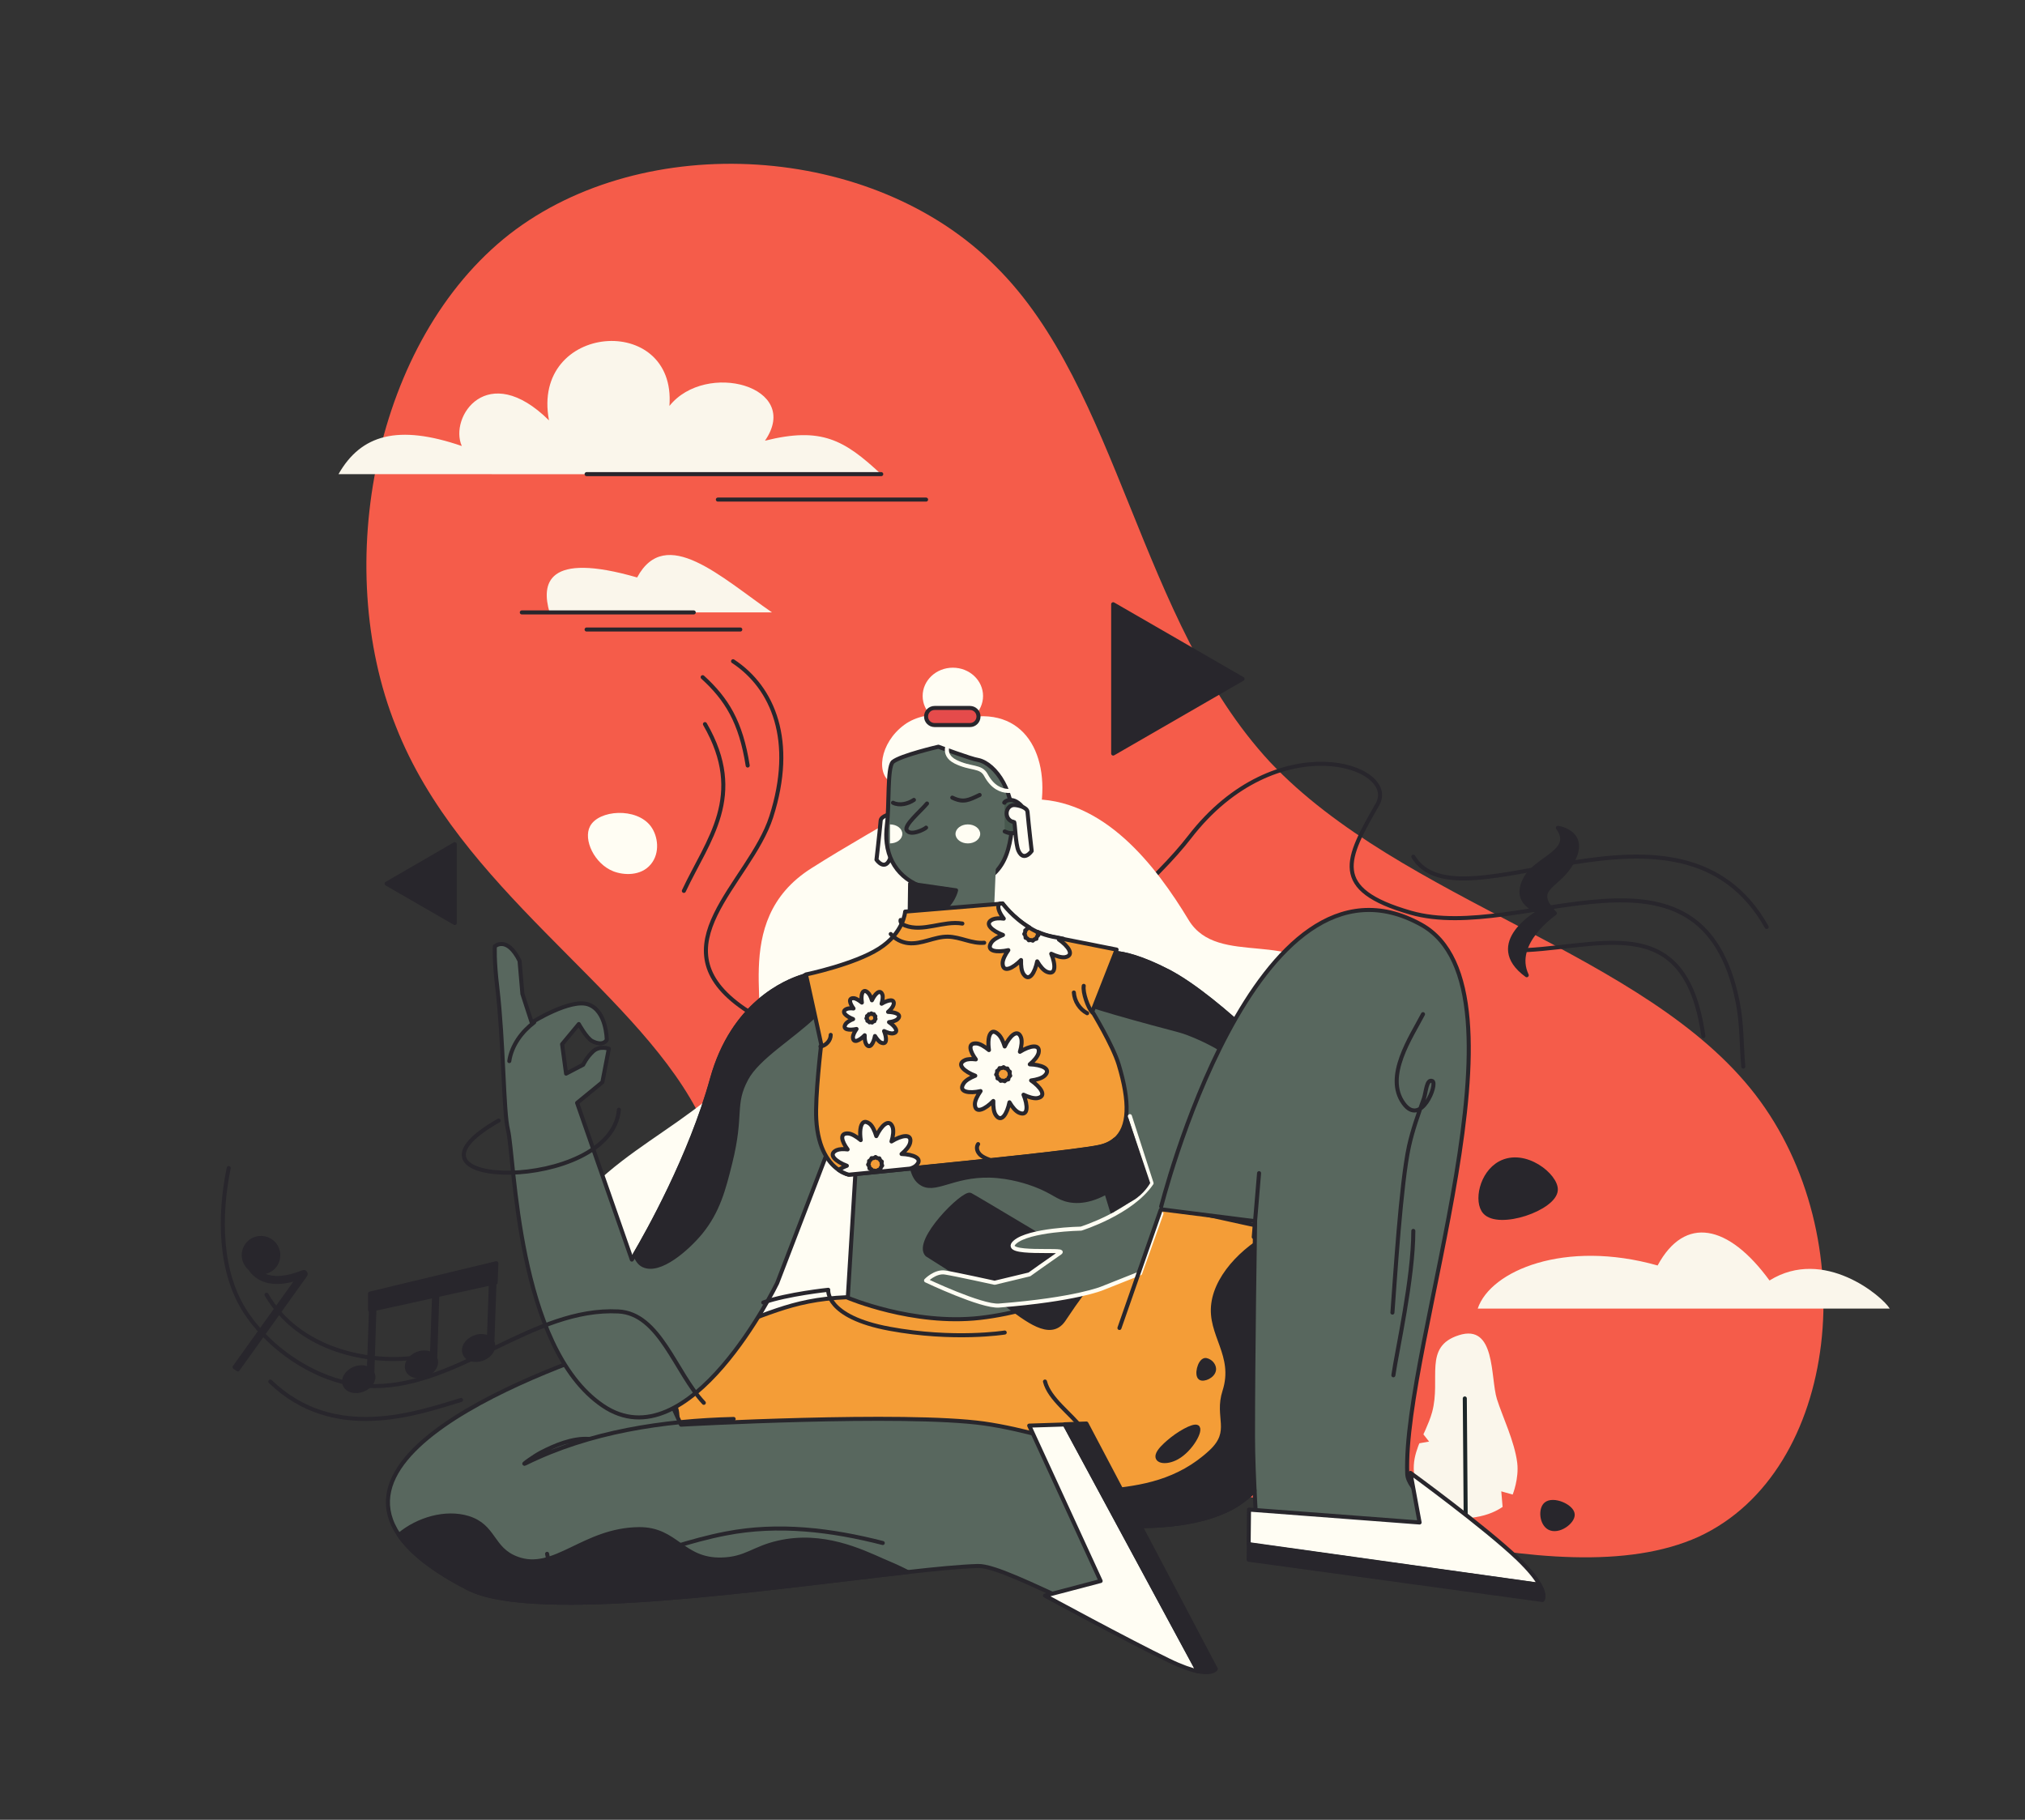 <?xml version="1.0" encoding="utf-8"?>
<!-- Generator: Adobe Illustrator 25.2.1, SVG Export Plug-In . SVG Version: 6.00 Build 0)  -->
<svg version="1.1" id="Layer_1" xmlns="http://www.w3.org/2000/svg" xmlns:xlink="http://www.w3.org/1999/xlink" x="0px" y="0px"
	 viewBox="0 0 1066 958" style="enable-background:new 0 0 1066 958;" xml:space="preserve">
<rect x="0" y="0" width="1066" height="958" fill="#333333" stroke="none"/>
<style type="text/css">
	.st0{fill:#F55C4A;}
	.st1{fill:#FAF6EB;}
	.st2{fill-rule:evenodd;clip-rule:evenodd;fill:#FAF6EB;}
	
		.st3{fill-rule:evenodd;clip-rule:evenodd;fill:#FAF6EB;stroke:#1C2628;stroke-width:2.13;stroke-linecap:round;stroke-linejoin:round;}
	.st4{fill:none;stroke:#28262C;stroke-width:2.13;stroke-linecap:round;stroke-linejoin:round;}
	.st5{fill-rule:evenodd;clip-rule:evenodd;fill:#FFFDF3;}
	
		.st6{fill-rule:evenodd;clip-rule:evenodd;fill:#FFFDF3;stroke:#28262C;stroke-width:2.13;stroke-linecap:round;stroke-linejoin:round;}
	
		.st7{fill-rule:evenodd;clip-rule:evenodd;fill:#58675E;stroke:#28262C;stroke-width:2.13;stroke-linecap:round;stroke-linejoin:round;}
	
		.st8{fill-rule:evenodd;clip-rule:evenodd;fill:#28262C;stroke:#28262C;stroke-width:2.13;stroke-linecap:round;stroke-linejoin:round;}
	
		.st9{fill-rule:evenodd;clip-rule:evenodd;fill:#E54B4B;stroke:#28262C;stroke-width:2.13;stroke-linecap:round;stroke-linejoin:round;}
	.st10{fill-rule:evenodd;clip-rule:evenodd;fill:#58675E;}
	
		.st11{fill-rule:evenodd;clip-rule:evenodd;fill:#47584E;stroke:#28262C;stroke-width:2.13;stroke-linecap:round;stroke-linejoin:round;}
	
		.st12{fill-rule:evenodd;clip-rule:evenodd;fill:#F49D37;stroke:#28262C;stroke-width:2.13;stroke-linecap:round;stroke-linejoin:round;}
	
		.st13{fill-rule:evenodd;clip-rule:evenodd;fill:#58675E;stroke:#FFFDF3;stroke-width:2.13;stroke-linecap:round;stroke-linejoin:round;}
	.st14{fill-rule:evenodd;clip-rule:evenodd;fill:#28262C;}
	.st15{fill:#28262C;stroke:#28262C;stroke-width:2.13;stroke-linecap:round;stroke-linejoin:round;}
	.st16{fill:#FFFDF3;}
	.st17{fill:none;stroke:#FFFDF3;stroke-width:2.13;stroke-linecap:round;stroke-linejoin:round;}
</style>
<g>
	<g>
		<path class="st0" d="M894.2,809c-74.5,33.8-210.6-20.8-310-36.6c-99.4-15.3-161,8.7-181.9-18.4s-1-105.1-35.7-170
			S241.8,467.7,208.4,382.4c-34-84.7-11.3-203.4,59.8-259.1c71.1-55.2,191.3-48.1,255.9,16.9c65.2,64.3,75.5,186.5,144.4,260.9
			c69.6,73.8,197.9,100.4,255.5,175.1S968.7,774.6,894.2,809z"/>
		<g>
			<g>
				<path class="st1" d="M178.2,249.6c11.9-20.9,31.4-26.3,64.9-14.8c-6.8-15.3,13.5-45.5,45.9-13.5c-9.7-51.3,67.2-57.2,63.4-7.6
					c19.2-24,70-10.3,50.3,18.3c29.7-7.4,41.7-0.5,61.2,17.7L178.2,249.6L178.2,249.6z"/>
				<path class="st1" d="M406.4,322.4H289.3c-4.4-15.1-1.7-32.2,46.1-18.4C350.4,276.1,379.6,303.9,406.4,322.4z"/>
				<path class="st1" d="M994.8,688.9H777.9c6.7-20,45.9-36.5,94.7-22.7c14.3-26.5,37.3-21.7,58.9,7.9
					C960.1,656.3,990.9,682.4,994.8,688.9z"/>
			</g>
		</g>
	</g>
	<g>
		<path class="st2" d="M768,702.9c-18.9,6-9.3,22.8-14.1,40.5c-0.9,3.3-2.2,6.3-3.5,9.3l-1.1,2.4l3,3.8l-5.1,0.9
			c0,0-0.5,1.1-0.7,1.7c-1.5,4.1-2.6,8.4-2.2,13.4c1.1,15.8,16,26.6,32.5,23.8c6.7-1.1,11.1-3.3,14.2-5.4l-0.7-8.2l6,1.7
			c0,0,3.4-8.4,2.4-16.7c-1.4-11.3-7.8-24.4-10.7-33.6C784.5,725.2,787.5,696.7,768,702.9z"/>
		<path class="st3" d="M771.1,736.2l0.6,79.8"/>
	</g>
	<g>
		<path class="st4" d="M385.9,348.1C407,362,418.8,390,406,430c-11.3,35.1-62,68.3-14.3,101c79.2,54.5,202.3-48.5,234.5-90.3
			c45.9-59.5,110.6-37.7,98.9-17.2c-16.4,28.6-25.3,44.7,17.6,57c58.2,16.6,153.2-48.8,172.1,47.3c2.2,11.1,1.9,22.5,2.9,33.7"/>
		<path class="st5" d="M484.8,422.8c-19.2,11.4-38.8,22.3-57.7,34.3c-44.5,28.2-19.1,79.8-30.3,96c-28.2,41-83.2,52.8-104.7,99.2
			c-15,32.4,11.7,64.7,36.6,82c4.8,3.4,10.2,8,16,7.4c11.3-1.2,20.4-10.9,31.6-12.5c19.9-2.9,40.5,2.6,60.4-0.7
			c42.1-7.2,82.4-22.7,124.3-30.7c34-6.5,69-6.8,103.1-12.7c9.6-1.7,21-17.4,24.2-23.7c5.4-10.7,9.8-22.1,12.6-33.8
			c8-32.5,16.2-78.9-1-110.2c-16.3-29.5-58.7-7.4-74.2-33.1c-16.9-28-44.8-64.9-84.1-63.5c-10.5,0.4-20.9,2.9-31.3,4.4"/>
		<path class="st6" d="M474.6,432.8c0-2.4-1.7-4.4-3.9-4.4c-2.1,0-6.9,1.2-7.1,3.6c-0.7,7.8-2.2,20.6-2.2,20.6s4.1,5.9,6.9,0
			c1.7-3.5,1.8-15.3,2.3-15.3C472.8,437.3,474.6,435.3,474.6,432.8z"/>
		<path class="st7" d="M687,573l-32.8,45.2l-89.7,56.4l-64,5.7l28.3-29.3l53.2-9.5l2.1-30.1L542.6,567l23.4-41.3l12.9-22.9
			c0,0,7.6-6.1,36,8.5c13.8,7.1,31.2,21.8,45.4,35.1C675.4,560.5,687,573,687,573z"/>
		<path class="st8" d="M660.2,546.4c-0.4,5.7-1.9,9.9-4.5,11.2c-4.6,2.3-10.3-6-30.2-13.6c-4-1.5-4.6-1.5-19.5-5.5
			c-31.6-8.6-37.7-11.1-40-12.8l12.9-22.9c0,0,7.6-6.1,36,8.5C628.6,518.5,646,533.2,660.2,546.4z"/>
		<path class="st5" d="M470.1,412.5c-9.5-4.2-7-21.4,5.9-30.9c12.8-9.5,33.8-4.2,39.1-4.5c29.8-1.5,39.8,29.5,30,60.1
			c-2.8,8.9-26.8,31.1-36.5,25.3c-9.9-5.9,9.4-34.3,1-40.8"/>
		<path class="st9" d="M518.7,447.7l3.7,30.6l10.8,13.7c0,0-10.3,14.1-28.2,12c-18-2-23.5-13.3-23.5-13.3l-1.4-39.8L518.7,447.7z"/>
		<path class="st7" d="M532.6,437.3c-1.2,9.1-3.2,16.9-9.3,22.6c-7.1,6.7-19,10.4-29,9.1c-15.3-2-25.8-10.9-27.5-25.1
			c-0.4-3-0.3-6.2,0.1-9.7l0,0c1.3-10,0.1-30.1,3.1-33.1c4.1-3.4,24-8,24-8s17.3,6.5,21,7C524,402,535.2,417.4,532.6,437.3z"/>
		<path class="st7" d="M488,423c-3.3,4-12.2,11.4-10.7,14c1.9,3.4,9.5-0.5,10.2-1.3"/>
		<path class="st10" d="M523.1,483.7l1.2-29c0,0-23.1-6.6-28.7,1.5s4.6,30.6,4.6,30.6l16.9,0.2"/>
		<path class="st11" d="M528.8,422.6c-1.1,0.2,3.7-4.5,9.3,2c3.9,4.6-0.2,17.6-9.2,13.1"/>
		<path class="st4" d="M534,428.2l-0.2,0.8l-0.6,1.3l-1.1,1.2l0,0"/>
		<path class="st8" d="M503.3,468.7l-24.2-3.5l-0.3,21.3c0,0,8.6-2.2,15.7-6.3C501.7,476.1,503.3,468.7,503.3,468.7z"/>
		<path class="st12" d="M683.4,685.9c-6.8,39.6,1.5,89.3-36.5,108.6c-25.7,13.1-69,9.5-106.9,4.1c-19.5-2.8-37.6-6.1-51-7.9
			c-23.1-3.1-46.4-1.9-69.3-6.6c-12.1-2.5-23.7-4.9-35.7-7.8c-6.9-1.7-17.4,1.4-23.7-1.6c-4.7-2.3-2.9-27.2-4-32.1
			c-1.2-5.4-12.9-27.9-11.1-31.7s24.4-7.6,28-8.7c29.8-8.9,41.5-18,72.7-19.3c13-0.5,132.4-4,145.1-15c9.2-8,19.7-20.4,19.9-31.4
			c0.1-3.5,40.6,7,62.3,11.1c7.9,1.5,13.5,2.7,14.4,3.2C692.7,653.8,684.1,681.7,683.4,685.9z"/>
		<path class="st8" d="M683.4,685.9c-6.8,39.6,1.5,89.3-36.5,108.6c-25.7,13.1-69,9.5-106.9,4.1c19-22.8,63.1-2.3,97.5-34.4
			c11.7-11,2.6-17.9,7.1-31.8c6.1-19.1-8.1-29.7-5.9-46.1c2.1-16,18.3-31.4,34.6-38.6c7.9,1.5,13.5,2.7,14.4,3.2
			C692.7,653.8,684.1,681.7,683.4,685.9z"/>
		<path class="st7" d="M608.1,854.6c-9.7,11.6-76.6-30.8-93.4-30.2c-9.2,0.3-21.8,1.5-36.8,3.2c-72,8-196.3,26.5-231.4,8.6
			c-18.6-9.5-30.3-19-36.5-28.1c-38.5-56.5,127.5-103.5,127.5-103.5l21,45.4c0,0,117.6-6.5,159.6-0.6c20.5,2.9,44.8,10.6,44.8,10.8
			C563.3,769.6,617.8,842.9,608.1,854.6z"/>
		<path class="st8" d="M477.9,827.6c-72,8-196.3,26.5-231.4,8.6c-18.6-9.5-30.3-19-36.5-28.1c10-8.4,24.6-12.6,36.4-9
			c14,4.3,12.3,16.3,25.5,21.3c19.9,7.7,35.2-15.2,64.6-15.4c19.7-0.1,22.6,16.5,43.3,16c12.9-0.3,16.7-5.9,29.9-8.9
			c23.4-5.4,43.7,4.5,55.1,9.5C467.9,822.9,472.8,825,477.9,827.6z"/>
		<path class="st7" d="M610.9,636.6c0,0,49.2-198.8,137.3-149.8c61.4,34.1-10,220.8-7.4,289.1c0.6,16.9,59.6,41.5,46.8,49.4
			c-12.9,8-116.2-12.3-125.5-14.1c-0.2,0-2.5-34.4-2.5-55c0-42.4,1.1-113.3,1.1-113.3L610.9,636.6z"/>
		<path class="st6" d="M541.8,750.5l37.6,81.8l-29.3,7.7c0,0,43.6,23.7,65.3,34.2c6.8,3.3,11.7,4.9,15.3,5.7l-70.2-130L541.8,750.5z
			"/>
		<path class="st8" d="M571.9,749.4l-11.4,0.4l70.2,130c7.9,1.6,9.3-1.2,9.3-1.2L571.9,749.4z"/>
		<path class="st6" d="M799.2,820.7c-17.4-16.7-56.7-45.3-56.7-45.3l4.8,26.1l-89.8-6.8l-0.2,18.2l153.2,21.4
			C808.8,831.1,805.4,826.7,799.2,820.7z"/>
		<path class="st8" d="M657.4,813.1l-0.1,8L812,842.3c0,0,1.9-2-1.4-7.9L657.4,813.1z"/>
		<path class="st7" d="M595.3,670c0,0-44.1,19.8-79.4,23.8c-35.3,4-69.6-10.6-69.6-10.6l4-65.5L435.8,606l-26.7,69.5
			c0,0-46.3,95.5-91.8,64.5c-45.5-30.9-46.3-130.7-49.9-145.2c-2.4-9.6-2.2-45.5-5.6-74.8c-1.8-14.8-1.3-21.8-1.3-21.8
			s6.3-5.8,13,7.6l1.5,17.4l4.9,15.1c0,0,20.5-12.9,29.9-9.5c9.5,3.4,9.6,18.3,9.6,18.6c0,0-1.6,3.7-7.6,0.7c-3-1.5-7.1-9-7.1-9
			l-8.8,10.6l2.1,15.5l9-4.7c0,0,1.8-3.9,5.2-7c3.4-3.2,8.3-1.4,8.3-1.4l-3.4,17.6l-13.3,10.9l28.8,82.5c0,0,0.6-1,1.7-2.8
			c6.4-10.9,29.3-51.4,40.6-92.4c11-39.6,38.7-51.2,47.9-54c1.9-0.6,3-0.8,3-0.8l142-2.9l8.1,96.4L595.3,670z"/>
		<path class="st8" d="M429,534.5c-11.5,11.2-30.2,22.2-36.1,33.4c-7.4,13.8-2,18.4-8.5,44.4c-3.4,13.7-6.4,25.3-15.5,36.5
			c-7.1,8.6-21.6,21.4-30.2,17.3c-1.3-0.6-3-1.9-4.5-5.8c6.4-10.9,29.3-51.4,40.6-92.4c11-39.6,38.7-51.2,47.9-54
			c0.5-0.3,1.1-0.6,1.6-0.8L429,534.5z"/>
		<path class="st4" d="M262.5,589.9c-64,36.5,59.6,38.6,63.3-5.7"/>
		<path class="st12" d="M586.9,600c-2.2,1.9-5,3.2-8.5,3.9c-10.1,2.2-62.8,7.6-98.3,11.2c-0.3,0-0.7,0.1-1,0.1
			c-18.6,1.9-32.2,3.2-32.2,3.2s-2.4-0.4-5.4-2.5c-4.7-3.2-10.9-10.5-11.8-26.6c-0.7-12,2.6-39.5,2.6-39.5l-3.3-15.2l-4.7-21.4V513
			c0,0,25.4-5.3,38.4-13.6c13.1-8.3,13.8-19.5,13.8-19.5l49.7-4.1l1.5-0.1c0,0,5.4,7.3,14.2,12.7l0,0c1.4,0.8,2.8,1.6,4.3,2.3
			c2.4,1.1,5,2,7.8,2.5c1.8,0.4,3.7,0.7,5.6,1.1l0,0c13.2,2.6,28.2,5.6,28.2,5.6L575,532.5c0,0,10.8,17.7,13.9,27.9
			C594.9,580.3,594.6,593.5,586.9,600z"/>
		<path class="st4" d="M662.8,617.6l-2.8,33.6"/>
		<path class="st4" d="M401.8,685.7c12.9-4.5,34.2-6.7,34.2-6.7s-1.7,14.2,32.2,20.5s60.7,2,60.7,2"/>
		<path class="st5" d="M485.7,366.4c0-8.2,7.1-14.9,15.9-14.9s15.9,6.7,15.9,14.9c0,8.2-7.1,14.9-15.9,14.9
			C492.8,381.2,485.7,374.6,485.7,366.4z"/>
		<path class="st7" d="M470.1,422.6c3.4,1.7,7.9,0.6,11-1.5"/>
		<path class="st7" d="M501.3,419.9c5.9,2.9,8.7,1.3,14.4-1.4"/>
		<path class="st4" d="M309.8,757.5c-8.4-0.5-17.7,3.3-25.3,7.3c-2.9,1.5-10.8,7-7.9,5.6c33.8-16.7,72.5-22.5,109.6-23.4"/>
		<path class="st4" d="M288,818c2.4,16.4,29.8,7.4,38.9,4.9c18.3-5.2,36.4-12,55.2-15.6c27.7-5.4,55.6-1.9,82.6,5"/>
		<path class="st4" d="M407,819c13.3-2.6,21.5,0,35,1"/>
		<path class="st4" d="M749.1,533.9c-6.1,11.8-20.6,32.8-10.2,47c9.1,12.5,18.2-10.5,15.1-11.8c-3.1-1.3-3.3,5.9-4.4,9.1
			c-3,8.3-6,16.7-7.9,25.3c-4.3,19.9-7.3,69.5-8.7,87.5"/>
		<path class="st4" d="M744,648c0,25-8.7,63.3-10.5,76"/>
		<path class="st7" d="M268.1,558.6c1.2-8.3,6.7-15.6,13.1-20.4"/>
		<path class="st9" d="M492,372.7h18.6c2.5,0,4.5,2,4.5,4.5l0,0c0,2.5-2,4.5-4.5,4.5H492c-2.5,0-4.5-2-4.5-4.5l0,0
			C487.5,374.7,489.5,372.7,492,372.7z"/>
		<path class="st8" d="M510.8,629c3.5,1.8,58.4,34.8,58.4,34.8c10,7,2.9,13.3-4.1,23.4l-5.3,7.8c-7,10-19.6-0.7-29.6-7.8L488,660.5
			C481.1,653.3,507.3,627.3,510.8,629z"/>
		<path class="st13" d="M594.8,587.6l11.4,35.3c-10.5,15.6-37.1,23.9-37.1,23.9s-27.5,0.5-34.9,7.2c-7.8,7.1,27.2,3.2,24,5.4
			c-6.4,4.4-16.3,11.5-16.3,11.5l-18.3,4.4c0,0-20.9-4.6-26.1-5.4c-5.2-0.8-10,4.2-10,4.2s29.2,13.9,38.4,13.2
			c40.7-3.2,54.4-9.1,54.4-9.1l19.9-7.9l11.2-31.4"/>
		<path class="st4" d="M611,637l-21.7,62.1"/>
		<path class="st4" d="M550.1,727.3c2.3,9.2,13.7,16.9,19.5,24.7"/>
		<path class="st6" d="M529.9,428.2c0-2.4,1.7-4.4,3.9-4.4c2.1,0,6.9,1.2,7.1,3.6c0.7,7.8,2.2,20.6,2.2,20.6s-4.1,5.9-6.9,0
			c-1.7-3.5-1.8-15.3-2.4-15.3C531.7,432.6,529.9,430.6,529.9,428.2z"/>
		<path class="st4" d="M120.4,614.9c-5.2,25.2-5,55.2,9.3,76.5c14.4,21.5,41.7,38.5,67.7,38.3c44.7-0.2,83.5-41.6,128.1-39.3
			c21.9,1.1,30,32.1,45,48.1"/>
		<path class="st4" d="M744,451c24,40.1,140.2-44.6,186,37"/>
		<path class="st4" d="M795,500.4c44.9,0.2,92-24.4,101.7,45.1"/>
		<path class="st4" d="M369.9,356.5C382.5,368,390,380,393.6,403"/>
		<path class="st4" d="M371.1,381.2C393,419,372.6,442.1,360,469"/>
		<path class="st4" d="M140.3,681.6c16.8,28.8,53.6,37.2,81.3,32.7"/>
		<path class="st4" d="M142.3,727.3c33.6,32.4,77.2,16.7,100.4,9.7"/>
	</g>
	<path class="st4" d="M660.4,784.6c0,0-7.8,8-15.7,10.9c-7.8,3-24,6.8-30.2,7.2"/>
	<path class="st8" d="M591.2,621.8c-13,10.2-22.1,11.2-28.2,10.1c-6.4-1.2-8.2-4.4-18.3-8.2c-2.9-1.1-12.5-4.5-23.6-4.8
		c-19.8-0.5-29.2,9.2-36.5,3.8c-1.7-1.2-3.5-3.4-4.5-7.7c35.5-3.5,88.2-9,98.3-11.2c3.5-0.7,6.3-2,8.5-3.9
		C590,607.8,590.9,616,591.2,621.8z"/>
	<path class="st14" d="M585.6,638.4l-9.9-34c0,0,10.2-1.9,12.7-4.4s5.4-11.9,5.4-11.9l11.7,34.7c0,0-3.2,5.9-9.4,9.4
		C589.8,635.8,585.6,638.4,585.6,638.4z"/>
	<path class="st8" d="M630.2,751.2c2.6,1.4-3.2,12-10.6,16.1c-5.4,3-11.1,2.3-10.2-1.3c0.6-2.4,3.9-5.3,5.6-6.8
		C620.1,754.7,628.1,750.1,630.2,751.2z"/>
	<path class="st8" d="M631.8,725.4c-2.1-1.5-0.4-8.7,2.4-9.4c1-0.2,2.1,0.5,2.6,0.8c1.4,0.9,2.4,2.6,2.3,4.2
		C638.8,724.5,633.5,726.7,631.8,725.4z"/>
	<line class="st4" x1="308.8" y1="249.6" x2="463.9" y2="249.6"/>
	<line class="st4" x1="377.9" y1="263" x2="487.5" y2="263"/>
	<line class="st4" x1="274.7" y1="322.4" x2="365.2" y2="322.4"/>
	<line class="st4" x1="308.8" y1="331.4" x2="389.7" y2="331.4"/>
	<path class="st15" d="M194.8,689.6l0.5-0.1l-1.1,31.3c-1.9-1.2-4.8-1.4-7.6-0.3c-4.1,1.7-6.4,5.5-5.1,8.5c1.2,3.1,5.5,4.2,9.6,2.6
		c4.1-1.6,6.4-5.4,5.1-8.5c0-0.1-0.1-0.2-0.2-0.3l1.1-33.7l31.4-6.9l-1.1,30.9c-1.9-1.3-4.9-1.5-7.7-0.4c-4.1,1.6-6.4,5.4-5.2,8.5
		s5.5,4.2,9.6,2.6c4.1-1.6,6.4-5.4,5.1-8.5l-0.1-0.1l1.1-33.4l28.2-6.2l-1,28.8c-1.9-1.2-4.8-1.5-7.7-0.3c-4.1,1.6-6.4,5.4-5.1,8.5
		c1.2,3.1,5.5,4.2,9.6,2.6c4.1-1.6,6.4-5.4,5.1-8.5c0-0.1-0.1-0.1-0.1-0.2l1.1-31.2l0.6-0.1l0.4-10.2l-66.5,16L194.8,689.6z"/>
	<path class="st15" d="M159.6,669.7c-8.7,3.5-15.7,4-20.9,1.6c-0.9-0.4-1.7-1-2.4-1.5c3.2,0.4,6.5-0.9,8.5-3.7
		c2.9-4.1,2-9.8-2.1-12.7s-9.8-2-12.7,2.1c-2.8,3.9-2,9.1,1.5,12.2c1.4,2.1,3.5,4.2,6.3,5.5c5,2.4,11.5,2.2,19.3-0.4l-33.6,46.9
		l1.7,1.2l35.5-49.6c0.3-0.4,0.3-0.9,0-1.2C160.5,669.7,160,669.5,159.6,669.7z"/>
	<path class="st15" d="M810.1,480.1c0,0-29.4,16.5-6.4,33.3c-8.1-17,14.8-32.6,14.8-32.6c-12.2-12.9,0.6-13.6,7.8-24.8
		c11.5-17.8-6.2-20.2-6.2-20.2c9.1,12.4-11.5,15.9-17.2,26.8C797.7,472.6,803.8,477.2,810.1,480.1z"/>
	<path class="st6" d="M454.6,521.9c-1.1,0.7-1.3,3.4-0.9,5.9c-1.5-1.2-3.1-2.2-4.2-2.3c-3.1-0.2-2.2,2.7-0.2,5.4
		c-1.5-0.2-2.8-0.1-3.7,0.3c-3.1,1.4-0.1,3.9,3.5,5.3c-1.8,0.7-3.4,1.7-4,2.7c-1.8,2.9,2,3.3,5.8,2.5c-1.1,1.6-1.9,3.2-1.9,4.4
		c0.1,3.4,3.5,1.7,6.2-1.1c-0.1,1.9,0.2,3.7,0.8,4.7c1.9,2.8,3.9-0.5,4.6-4.3c1,1.6,2.2,3.1,3.3,3.5c3.2,1.3,2.9-2.6,1.5-6.1
		c1.7,0.8,3.5,1.4,4.7,1.2c3.4-0.6,1.1-3.8-2.1-5.9c1.9-0.2,3.7-0.8,4.5-1.6c2.5-2.4-1.2-3.7-5-3.8c1.5-1.2,2.6-2.7,2.9-3.8
		c0.8-3.4-3-2.5-6.3-0.5c0.5-1.8,0.8-3.7,0.4-4.8c-1.2-3.2-3.9-0.4-5.5,3c-0.5-1.8-1.4-3.5-2.3-4.2
		C455.8,521.6,455.1,521.5,454.6,521.9z M457.4,533.9c0.5,0.1,1-0.1,1.3-0.4c0.4,0.4,0.9,0.5,1.3,0.4c0.2,0.5,0.5,0.9,0.8,1.1
		c-0.2,0.5-0.1,1,0.1,1.4c-0.4,0.4-0.6,0.8-0.6,1.2c-0.6,0.1-1,0.3-1.2,0.7c-0.5-0.2-1-0.3-1.4-0.1c-0.3-0.5-0.7-0.7-1.1-0.8
		c0-0.6-0.1-1-0.5-1.3c0.3-0.4,0.4-0.8,0.3-1.2C457,534.6,457.2,534.3,457.4,533.9z"/>
	<path class="st6" d="M522,543.5c-1.7,1.2-2,5.2-1.4,9.3c-2.3-1.9-4.8-3.4-6.6-3.5c-4.8-0.3-3.4,4.2-0.3,8.4
		c-2.3-0.3-4.4-0.2-5.7,0.4c-4.9,2.2-0.2,6.1,5.4,8.2c-2.8,1.1-5.3,2.6-6.2,4.2c-2.9,4.5,3.2,5.2,9,3.9c-1.7,2.4-3,5-3,6.9
		c0.1,5.4,5.5,2.6,9.7-1.7c-0.1,3,0.2,5.8,1.3,7.4c3,4.4,6-0.8,7.2-6.7c1.5,2.6,3.4,4.8,5.1,5.5c4.9,2.1,4.6-4,2.3-9.5
		c2.7,1.3,5.5,2.1,7.3,1.8c5.3-1,1.6-5.9-3.3-9.3c3-0.4,5.7-1.2,7.1-2.5c3.9-3.7-1.8-5.8-7.8-6c2.3-1.9,4.1-4.1,4.6-5.9
		c1.2-5.2-4.7-3.9-9.8-0.7c0.9-2.9,1.2-5.7,0.6-7.5c-1.8-5-6.1-0.7-8.6,4.7c-0.9-2.9-2.1-5.4-3.6-6.6
		C523.8,543,522.7,542.9,522,543.5z M526.2,562.3c0.9,0.1,1.6-0.1,2.1-0.5c0.7,0.6,1.3,0.8,2,0.7c0.3,0.8,0.7,1.4,1.3,1.7
		c-0.2,0.8-0.1,1.5,0.2,2.1c-0.7,0.6-1,1.2-1,1.9c-0.9,0.1-1.5,0.5-1.9,1c-0.8-0.4-1.5-0.4-2.1-0.2c-0.5-0.7-1-1.2-1.7-1.3
		c0-0.9-0.2-1.6-0.7-2c0.4-0.6,0.6-1.3,0.5-1.9C525.6,563.4,526,562.9,526.2,562.3z"/>
	<path class="st6" d="M474.6,607.5c2.3-1.9,4.1-4.1,4.5-5.9c1.2-5.2-4.7-3.9-9.8-0.7c0.9-2.9,1.2-5.7,0.6-7.5
		c-1.8-5-6.1-0.7-8.6,4.7c-0.9-2.9-2.1-5.5-3.6-6.6c-1.4-1-2.4-1.1-3.2-0.6c-1.7,1.2-2,5.2-1.4,9.3c-2.3-1.9-4.8-3.4-6.6-3.5
		c-4.8-0.3-3.4,4.2-0.3,8.4c-2.3-0.3-4.4-0.2-5.8,0.4c-4.9,2.3-0.2,6.1,5.4,8.2c-1.6,0.6-3.1,1.4-4.3,2.2c3,2.1,5.4,2.5,5.4,2.5
		s13.6-1.3,32.2-3.2c1.4-0.4,2.5-1,3.2-1.7C486.2,609.8,480.6,607.7,474.6,607.5z M463.4,615.6c-0.9,0.1-1.5,0.5-1.9,1
		c-0.8-0.4-1.5-0.4-2.1-0.2c-0.5-0.8-1-1.2-1.7-1.3c0-0.9-0.2-1.5-0.7-2c0.4-0.6,0.6-1.3,0.5-1.9c0.7-0.4,1.1-0.9,1.3-1.5
		c0.9,0.1,1.6-0.1,2.1-0.6c0.7,0.6,1.4,0.8,2,0.7c0.3,0.8,0.7,1.4,1.3,1.7c-0.2,0.8-0.1,1.5,0.2,2.1
		C463.8,614.3,463.5,614.9,463.4,615.6z"/>
	<path class="st6" d="M557.4,494.6c0.8-0.1,1.5-0.2,2.3-0.4c-1.9-0.4-3.8-0.8-5.6-1.1c-2.8-0.6-5.4-1.4-7.8-2.5
		c-0.1,0.6,0,1.2,0.3,1.7c-0.7,0.6-1,1.2-1,1.9c-0.9,0.1-1.5,0.5-1.9,1c-0.8-0.4-1.5-0.4-2.1-0.2c-0.5-0.8-1-1.2-1.7-1.3
		c0-0.9-0.2-1.5-0.7-2c0.4-0.6,0.6-1.3,0.5-1.9c0.7-0.4,1.1-0.9,1.3-1.5c0.4,0,0.7,0,1,0c-8.9-5.3-14.2-12.7-14.2-12.7l-1.5,0.1
		c-1.7,1.2-0.4,4.7,2.1,7.9c-2.3-0.3-4.4-0.2-5.8,0.4c-4.9,2.2-0.2,6.1,5.4,8.2c-2.8,1.1-5.3,2.6-6.2,4.1c-2.9,4.6,3.2,5.2,9,3.9
		c-1.7,2.4-3,5-3,6.9c0.1,5.4,5.5,2.6,9.7-1.7c-0.1,3,0.2,5.8,1.3,7.4c3,4.4,6-0.8,7.2-6.7c1.5,2.6,3.4,4.8,5.1,5.5
		c5,2.1,4.6-4,2.3-9.5c2.7,1.3,5.5,2.1,7.3,1.8C565.9,502.9,562.3,498,557.4,494.6z"/>
	<path class="st4" d="M514.9,602.3c-1,1.4-0.7,3.4,0.4,4.8c1,1.4,2.6,2.2,4.2,2.9c2.8,1.2,5.9,2,8.9,2.2"/>
	<path class="st4" d="M565.3,522.5c0.3,4.5,3,8.8,7,10.9"/>
	<path class="st4" d="M570.5,519c-0.6,3.5,2.2,11.4,4.5,14"/>
	<path class="st4" d="M437.3,544.8c0,3-2.5,5.7-5.4,6.1"/>
	<path class="st4" d="M468.9,491.7c2.4,2.7,5.7,4.4,9.2,4.8c7.1,0.8,13.8-3.5,20.9-3.4c6.5,0.1,12.6,3.8,19.1,3.2"/>
	<path class="st4" d="M474.1,484.3c-0.4,1.3,1,2.4,2.3,2.9c9.5,3.7,20.2-2.7,30.2-1"/>
	<path class="st5" d="M322.9,458.7c-10-3.9-16-16.7-12.3-23.7c4.5-8.7,24.5-10.1,32,0c3.8,5.1,5,14,0,20
		C337.4,461.3,328.3,460.8,322.9,458.7z"/>
	<path class="st8" d="M781.6,638.1c-4.8-5.4-1.9-20.4,8.1-25.8c13.1-7,29.8,6.7,29.3,14.2C818.5,636.2,789,646.4,781.6,638.1z"/>
	<path class="st8" d="M815.5,804.3c-4.1-2.3-4.7-9.8-1.8-12.4c3.8-3.4,13.9,1,14.2,5.3C828.2,801.2,820.4,807,815.5,804.3z"/>
	<polygon class="st15" points="239.4,485.9 203.5,465.2 239.4,444.4 	"/>
	<polygon class="st15" points="586,396.7 654.1,357.4 586,318.1 	"/>
	<ellipse class="st16" cx="509.5" cy="439" rx="6.5" ry="5"/>
	<path class="st16" d="M468.5,434c3.6,0,6.5,2.2,6.5,5s-2.9,5-6.5,5"/>
	<path class="st17" d="M500,390c0,0-5,7,3,11s13.3,2,16,7c7,13,18,7,18,7"/>
</g>
</svg>
